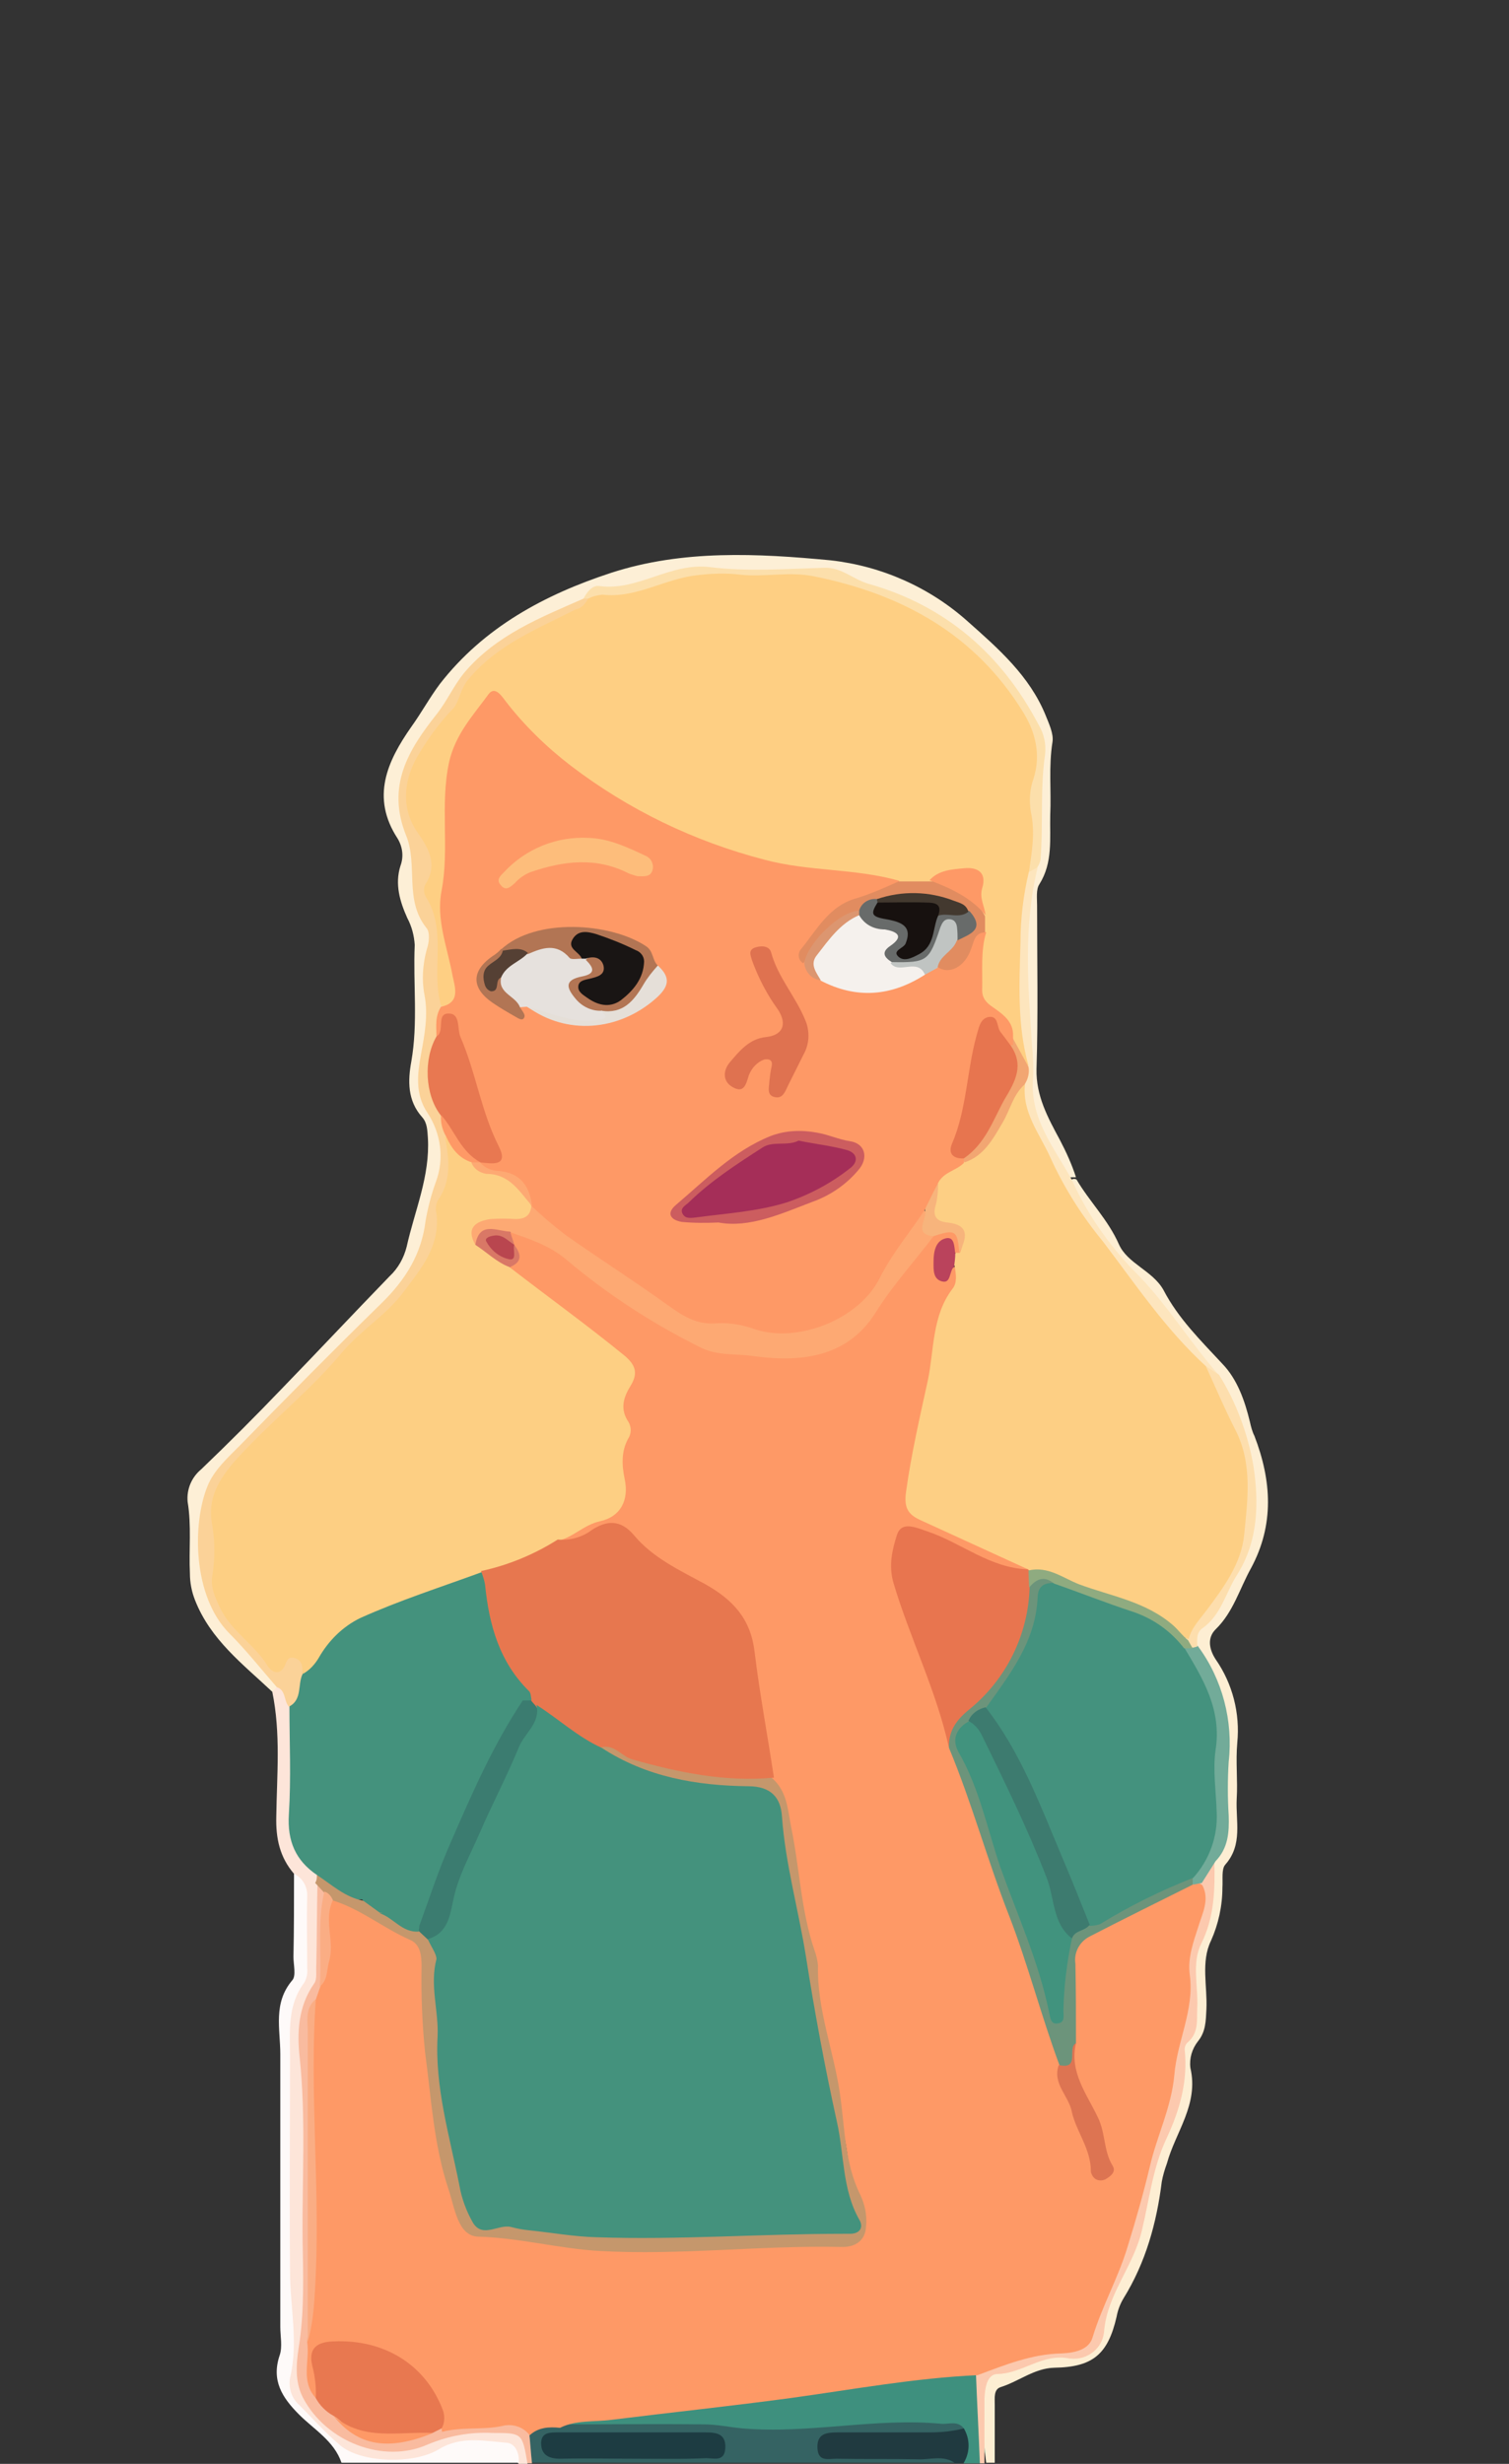 <?xml version="1.0" encoding="utf-8"?>
<!-- Generator: Adobe Illustrator 24.1.2, SVG Export Plug-In . SVG Version: 6.00 Build 0)  -->
<svg version="1.1" id="Capa_1" xmlns="http://www.w3.org/2000/svg" xmlns:xlink="http://www.w3.org/1999/xlink" x="0px" y="0px"
	 viewBox="0 0 263.8 430.5" style="enable-background:new 0 0 263.8 430.5;" xml:space="preserve">
<rect x="0" y="0" width="263.8" height="430.5" fill="#333333" stroke="none"/>
<style type="text/css">
	.st0{fill:none;}
	.st1{fill:#3E907E;}
	.st2{fill:#FDEED3;}
	.st3{fill:#FDE5D9;}
	.st4{fill:#FEFAF9;}
	.st5{fill:#356363;}
	.st6{fill:#FCC9AE;}
	.st7{fill:#F9BB9F;}
	.st8{fill:#203A40;}
	.st9{fill:#FDEFD6;}
	.st10{fill:#FE9966;}
	.st11{fill:#FDE5BD;}
	.st12{fill:#72AB99;}
	.st13{fill:#FDDEAD;}
	.st14{fill:#44927D;}
	.st15{fill:#C5976C;}
	.st16{fill:#FBD298;}
	.st17{fill:#1D3C42;}
	.st18{fill:#E87850;}
	.st19{fill:#FAAD84;}
	.st20{fill:#FCDFAB;}
	.st21{fill:#FDCF83;}
	.st22{fill:#FDCF84;}
	.st23{fill:#E7774F;}
	.st24{fill:#E8754F;}
	.st25{fill:#FDA973;}
	.st26{fill:#6C947B;}
	.st27{fill:#DD7452;}
	.st28{fill:#F7B47C;}
	.st29{fill:#BA435C;}
	.st30{fill:#D97866;}
	.st31{fill:#FECF83;}
	.st32{fill:#F2A672;}
	.st33{fill:#44927E;}
	.st34{fill:#8FAB80;}
	.st35{fill:#3B7C70;}
	.st36{fill:#E87851;}
	.st37{fill:#41937E;}
	.st38{fill:#3D7B6F;}
	.st39{fill:#B9464F;}
	.st40{fill:#E18C60;}
	.st41{fill:#E7754F;}
	.st42{fill:#DF7250;}
	.st43{fill:#F5F1ED;}
	.st44{fill:#E6E1DD;}
	.st45{fill:#FDBD7B;}
	.st46{fill:#CC5D5F;}
	.st47{fill:#B27554;}
	.st48{fill:#E5DFD8;}
	.st49{fill:#C0C4C2;}
	.st50{fill:#DC9670;}
	.st51{fill:#686B6A;}
	.st52{fill:#43392F;}
	.st53{fill:#554034;}
	.st54{fill:#A52E58;}
	.st55{fill:#191514;}
	.st56{fill:#17110F;}
</style>
<path class="st0" d="M59.7,430.4c-18.9,0-37.8-0.1-56.6,0.1c-2.6,0-3.1-0.5-3.1-3.1C0.1,320.7,0.1,214,0.1,107.3
	c0-34.9,0-69.7-0.1-104.6C0,0.5,0.5,0,2.7,0C88.8,0.1,174.9,0.1,261,0c2.3,0,2.7,0.5,2.7,2.7c-0.1,141.7-0.1,283.3,0,425
	c0,2.3-0.5,2.7-2.7,2.7c-29.1-0.1-58.2-0.1-87.2-0.1c-1.8-4-1-8.1-0.6-12.2c0.2-1.2,1.1-2.1,2.2-2.4c3.4-1.2,6.5-3.3,10.4-3.1
	c3.9,0,7.3-2.8,8.1-6.6c0.6-2.4,1.5-4.8,2.7-7c2.6-5.5,4.5-11.4,5.4-17.5c0.7-4.3,2.6-8.4,4.2-12.5c0.8-2,1.6-3.9,1-6.2
	c-0.5-2-0.1-4.1,1-5.8c1.6-2.4,1.7-4.9,1.7-7.6c-0.1-4.7-0.4-9.3,2.1-13.6c0.6-1,0.5-2.4,0.5-3.7c0.2-3.1,0-6.3,2.1-9
	c0.7-0.9,0.5-2.2,0.5-3.3c0-4.4-0.2-8.8,0.1-13.3c0.3-5.8-0.3-11.2-3.6-16.2c-1.5-2.3-1-4.7,0.7-7c5.6-7.9,9.9-16.5,7.7-26.3
	c-1.6-7.4-3.4-15.1-9.5-20.6c-2.7-2.3-4.9-5.1-6.6-8.2c-1.3-2.6-3.2-4.8-5.6-6.5c-2.1-1.4-3.7-3.4-4.7-5.8c-1.4-3.6-4.7-5.9-6.2-9.5
	c-1.2-2.8-2.5-5.5-4-8.1c-2.8-4.6-3-9.6-3-14.9c0.1-7.9-0.1-15.9-0.2-23.8c-0.2-2.5,0.3-5.1,1.5-7.3c0.6-1.4,0.9-2.9,0.8-4.4
	c0.2-5.9,0.1-11.9,0.2-17.8c0.1-5-3.2-8.9-6.3-12.5c-6.9-8.1-16-13.9-26.3-16.9c-4.2-1.2-8.5-1.8-12.9-1.8c-3.9,0-7.8,0.1-11.7,0
	c-14-0.6-26.3,4.6-37.8,11.7c-4.8,3.1-8.8,7.3-11.6,12.3c-2,3.5-4.9,6.4-6.6,10.1c-1.8,4-2.2,7.9,0,11.9c1.3,2.2,1.7,4.8,1.1,7.3
	c-0.6,2.7,0.1,5.3,1.2,7.7c1.1,2.4,1.6,5.1,1.5,7.7c-0.2,6.3,0.4,12.6-0.7,18.9c-0.4,2.9,0.1,5.8,1.6,8.3c2.2,3.9,1.7,8.3,0.4,12.5
	c-0.4,1.2-1.2,2.2-1.3,3.5c-0.1,6.9-3.7,12-8.4,16.7c-9.6,9.8-19.1,19.6-28.7,29.4c-1.8,1.6-2.7,4-2.5,6.4c0.3,3,0.3,6,0.1,9.1
	c-0.4,5.9,2.1,10.4,5.9,14.6c2.7,3,5.9,5.5,8.2,8.8c1.2,2.6,1.1,5.3,1.1,8.1c0,3.6,0.1,7.3,0,10.9c-0.1,4.4-0.2,8.7,2.7,12.5
	c0.7,5.8,0.3,11.6,0.3,17.4c0.1,0.5,0,1-0.3,1.5c-3.3,4.5-2,9.6-2,14.5c0,15-0.1,30,0.1,45c0,1.5,0.4,3.1-0.1,4.5
	c-1.8,5.8,0.9,9.6,5,13.1c1.3,1.2,2.6,2.4,3.7,3.8C59.7,428,60.6,429,59.7,430.4z"/>
<path class="st1" d="M171.5,430.4h-3c-0.9-1.8,0.5-4.2-1.8-5.5c-9-0.1-18-1.1-26.9,0.9c-1.8,0.5-3.7,0.6-5.6,0.3
	c-10.4-2-20.9-1.3-31.4-1.4c-1.7,0-3.5,0.3-5.1-0.8c0-2.5,2-2,3.4-2.2c10.1-0.9,20.2-2.4,30.2-3.7c10.6-1.4,21.2-2.5,31.7-4.2
	c2.7-0.4,5.5-1,8,0.6C171.9,419.7,173.9,425,171.5,430.4z"/>
<path class="st2" d="M188.2,206.1c2.3,3.9,5.5,7,7.4,11.3c1.5,3.4,5.9,4.6,7.8,8c2.6,5,6.5,8.8,10.3,12.9c2.6,2.7,3.9,6.4,4.8,10.1
	c0.2,0.9,0.4,1.7,0.8,2.5c3,7.8,3.5,15.5-0.6,23.1c-2,3.6-3.1,7.7-6.2,10.7c-1.5,1.5-1.1,3.5,0,5.2c3,4.3,4.3,9.5,3.8,14.6
	c-0.3,3.3,0.1,6.6-0.1,9.8c-0.2,3.9,1.1,8-2,11.5c-0.7,0.8-0.4,2.6-0.5,4c0,3.2-0.7,6.4-2,9.3c-1.8,3.7-0.6,8-0.8,12
	c-0.1,2-0.1,3.9-1.5,5.6c-1,1.3-1.5,2.9-1.3,4.6c1.5,6.4-2.6,11.2-4.1,16.7c-0.4,1.1-0.7,2.1-0.9,3.2c-0.9,7.2-2.8,14.1-6.7,20.4
	c-0.6,1-1,2.1-1.2,3.2c-1.5,6.5-4.1,8.8-10.9,8.9c-3.5,0.1-6.2,2.4-9.4,3.4c-1.2,0.4-1,1.9-1,3c0,3.4,0,6.8,0,10.2h-1.5
	c-0.6-4.1-0.5-8.2-0.7-12.3c-0.1-1.8,0.8-3.6,2.4-3.9c4-0.7,7.5-3.4,11.9-3.1c4,0.3,5.9-1.6,6.6-5.6c0.2-1.4,0.6-2.7,1.2-4
	c3.8-6.9,6.3-14.4,7.3-22.3c0.3-2.2,1.6-4.2,2.3-6.3c1.6-4.8,1.9-9.9,3.2-14.5c1.6-5.5,1.5-10.8,1.8-16.2c0-0.6,0.1-1.3,0.3-1.9
	c2.7-4.8,2.7-10.1,2.9-15.4c1.8-2.6,2.1-5.5,2-8.6c-0.2-2.6-0.2-5.3,0-7.9c0.8-7-0.9-14.1-4.9-20c-0.6-1.7-0.2-3.6,1.1-4.9
	c3.6-3.7,6.1-8.3,7.5-13.3c1.6-5.6,2.5-11.6,0-17.6c-1.6-3.9-2.8-8-4.7-11.8c-0.1-0.4-0.3-0.7-0.5-1c-4.7-4.6-8.1-10.4-12.6-15.2
	c-4.1-4.4-7.7-9.2-11-14.2c-0.9-1.3-1.6-2.6-1.2-4.2C187.5,206,187.9,205.9,188.2,206.1z"/>
<path class="st3" d="M51.4,327.4c-2.5-2.9-3.2-6.2-3.1-10c0.1-7.3,0.8-14.5-0.7-21.8c-0.1-0.8,0.4-1,1.1-1.1
	c2.2,0.8,2.4,2.8,2.9,4.6c0.3,5.6,0.4,11.3,0.1,17c-0.2,4.4,0.5,8.2,4,11.1c0.3,0.6,0.5,1.3,0.5,2c0.1,4.7-0.2,9.3,0.1,14
	c0.3,3.7-2.4,6.2-2.7,9.7c-0.3,2.4-0.4,4.7-0.3,7.1c1.5,14.7,0.3,29.4,0.6,44.1c0.1,2.8-0.7,5.5-0.8,8.3c-0.2,4.1,1.1,7.1,4,10.1
	c5.6,5.9,11.6,5.9,18.2,3.3c4.6-1.8,9.1-1.7,13.7-1.4c3.1,0.2,4.1,2.6,3.2,6.1h-1.5c-3.5-3.8-7.9-3.3-11.9-1.9
	c-5.3,2-10.7,1.3-16,1.4c-0.9,0-1.7-0.4-2.4-1c-0.7-0.5-1.3-1.2-2-1.8c-6-4.9-10.7-10.4-8.1-19c-0.9-18,0-36.1-0.6-54.1
	c0-1.9,0.3-3.8,1.1-5.5C53.9,341.6,53,334.5,51.4,327.4z"/>
<path class="st4" d="M51.4,327.4c1.5,0.7,2.4,2.3,2.3,4c-0.1,4.2,0,8.3,0,12.5c0.1,0.9-0.1,1.8-0.5,2.5c-3,4-2.5,8.5-2.5,13
	c0,12.5-0.1,25,0,37.4c0,6.3,1.5,12.5,0,18.7c-0.3,1.8,0.3,3.6,1.7,4.8c2.3,2.3,4.5,4.8,7,6.9c3.5,3.1,12.9,3.5,17.4,0.7
	c3.8-2.3,7.8-1.4,11.7-1.1c1.6,0.1,2.3,1.8,2.2,3.5h-31c-1.3-3.8-4.8-5.8-7.4-8.4c-3-3-4.9-6-3.4-10.4c0.5-1.5,0.1-3.3,0.1-4.9
	c0-15.9,0-31.8,0-47.7c0-4.4-1.3-8.9,2.1-12.9c0.7-0.8,0.2-2.7,0.2-4.1C51.4,337.2,51.4,332.3,51.4,327.4z"/>
<path class="st5" d="M97.8,423.6c8.4,0,16.9-0.1,25.3,0c2.2,0,4.5,0.5,6.7,0.7c11.6,1,23.2-1.9,34.8-0.8c1.3,0.1,2.8-0.6,3.9,0.8
	c-1.3,1.8-3.2,1.8-5.1,1.8c-4.8,0.1-9.5,0-14.3,0.1c-1.5,0-3-0.3-4.4,1.1c0.9,1.4,2.4,1.1,3.7,1.1c4.9,0.1,9.8-0.1,14.6,0.1
	c1.5,0,3.4-0.4,3.9,1.8H93c-0.6-1.8-0.8-3.7-0.6-5.5C93.7,422.5,95.5,422.1,97.8,423.6z"/>
<path class="st6" d="M212.3,325.3c0.1,4.9,0,9.7-2.3,14.3c-1.7,3.4-0.5,7.5-0.7,11.2c-0.1,2.1,0.3,4.3-1.6,6
	c-0.4,0.3-0.6,0.8-0.6,1.3c0.6,5.6-0.9,10.7-3.2,15.6c-2.4,5.1-3,10.8-4.3,16.1c-1.5,6.3-6.1,11.1-6.6,17.7c-0.3,2.9-3,4.9-5.8,4.6
	c-0.1,0-0.1,0-0.2,0c-4.7-1-8.2,2.6-12.6,2.7c-1.9,0-2.2,2.5-2.3,4.3c0,3.8,0,7.6,0,11.3h-0.8c-0.2-5.3-0.5-10.6-0.7-16
	c0.6-1.7,2.1-2.1,3.5-2.5c3.8-0.8,7.4-2.5,11.4-2.5c2.4,0.1,4.5-1.5,5-3.9c1.9-6.8,5.8-12.9,7.2-19.8c1.8-9.1,5-17.9,7-27
	c1.8-8.5,0.7-17.4,4.1-25.6c0.4-1.3,0.6-2.7,0.4-4.1C210.1,327.6,209.9,325.5,212.3,325.3z"/>
<path class="st7" d="M92.5,424.9c0.2,1.8,0.3,3.7,0.5,5.5h-0.8c-0.9-5.3-0.9-5.3-6.1-5.3c-3.9-0.2-7.7,0.5-11.3,2
	C67,430.6,57,426.6,53,419c-1.7-3.2-1.1-6.8-0.6-10c0.8-5.9,0.6-11.8,0.5-17.7c-0.1-10.6,0.6-21.1-0.5-31.7c-0.5-4.4-0.3-9,2.5-13
	c0.6-0.8,0.3-2.2,0.4-3.3c0.1-4.8,0.1-9.6,0.2-14.4c1.4-0.2,1.8,0.8,2.1,1.9c-1,5.4,0,10.9-0.7,16.3c-0.3,1.1-0.7,2.1-1.2,3.1
	c-1,1.9-0.9,3.9-0.9,5.9c0,17.4,0,34.8,0,52.2c0.2,3.2-0.8,6.6,0.8,9.7c1,1.4,2.1,2.7,3.4,3.8c4.7,5.7,10.5,4,16.3,2.6l2.2-0.9
	c3.8-1.5,7.8-0.8,11.7-1.3c1.5-0.3,3,0.7,3.3,2.2C92.5,424.6,92.5,424.8,92.5,424.9z"/>
<path class="st8" d="M167,430.4c-2-1.5-4.4-0.6-6.5-0.7c-4.8-0.1-9.5,0-14.3-0.1c-1.4,0-3.2,0.6-3.3-1.9s1.6-2.7,3.5-2.7
	c5.4,0,10.8,0,16.2,0c2,0,4-0.2,5.9-0.7c1.1,1.9,1.1,4.1,0,6L167,430.4z"/>
<path class="st9" d="M48.4,294.8l-0.8,0.8c-5.1-4.8-10.8-9.1-13.5-16c-0.6-1.5-0.9-3.1-0.9-4.7c-0.2-4.1,0.3-8.3-0.4-12.5
	c-0.2-2.2,0.7-4.3,2.4-5.7c4.8-4.6,9.5-9.3,14.1-14.1c6.3-6.5,12.5-13.1,18.8-19.6c1.5-1.4,2.5-3.2,3-5.2c1.4-6.3,4.1-12.3,3.7-19
	c-0.1-1.3-0.1-2.6-1-3.6c-2.6-2.9-2.5-6.4-1.9-9.7c1.2-6.8,0.3-13.6,0.6-20.4c-0.1-1.6-0.5-3.2-1.3-4.7c-1.3-2.9-2.2-5.9-1.2-9.1
	c0.6-1.6,0.4-3.3-0.5-4.8c-4.7-7.2-1.8-13.5,2.4-19.5c1.8-2.5,3.2-5.1,5-7.5c7.7-9.9,18.3-15.6,29.9-19.4
	c12.6-4.1,25.7-3.4,38.4-2.2c8.9,1,17.3,4.7,24,10.7c5.3,4.7,10.8,9.5,13.6,16.4c0.6,1.5,1.4,3.2,1.2,4.6c-0.7,4.3-0.2,8.6-0.4,12.8
	c-0.1,4.1,0.5,8.3-1.9,12.1c-0.6,0.9-0.4,2.4-0.4,3.7c0,9.5,0.2,19.1-0.1,28.6c-0.1,4.7,2,8.5,4.1,12.4c1.1,2.1,2.1,4.3,2.8,6.5
	h-0.8c-0.5,0.1-1.1,0.1-1.4-0.3c-2.5-4.4-6-8.6-6.3-13.9c-0.5-9.8-1.2-19.6-0.9-29.4c0.1-3.6,0.6-7.3,1.6-10.8
	c0.4-1.2,0.7-2.4,0.8-3.7c0.1-5,0-10,0.5-15.1s-2.5-9.1-5.4-13c-6.3-8.5-14.8-13.5-24.6-17.2c-11.1-4.2-22.3-1.7-33.5-2.3
	c-1.3,0-2.5,0.4-3.6,1.1c-2.3,1.3-4.9,2-7.6,1.8c-1.7-0.1-3.3,0.5-4.5,1.6c-4.3,2.2-8.4,4.5-12.8,6.5c-3.4,1.7-6.3,4.3-8.4,7.5
	c-3.3,4.7-7,9.2-9.5,14.5c-1.5,2.9-1.8,6.4-0.6,9.5c1,2.6,1.5,5.4,1.5,8.1c-0.1,3.3,0.2,6.5,2.2,9.4c0.6,0.7,0.8,1.6,0.7,2.5
	c-1.5,6.8,0.9,13.8-0.9,20.6c-1.2,3.8-0.6,7.9,1.5,11.2c1.9,2.9,2.4,6.5,1.3,9.8c-2,5.3-1.8,11.2-4.6,16.3c-1,1.9-2.2,3.6-3.6,5.2
	c-8.9,8.9-17.5,18.1-26.8,26.7c-8.5,7.9-8,18.6-5.1,26.4c1.7,4.6,5.8,7.6,8.6,11.4C47.1,292,48.8,292.8,48.4,294.8z"/>
<path class="st10" d="M55.2,419c-2.7-3-1-6.5-1.5-9.8c0.5-3.8,0.8-7.7,0.7-11.6c0.1-13.6,0.3-27.2-0.3-40.8c-0.1-2.5,0.2-5,1.1-7.4
	l0.8-2.3c1.5-3.4,0.7-6.9,0.8-10.4c0.1-1.9-0.3-3.8,1.6-5.1c4-0.6,6.2,3,9.5,4c1.4,0.6,2.7,1.3,4,2.1c1.9,0.9,3.1,2.8,3,4.9
	c-0.4,10.5,1.3,20.8,2.8,31.1c0.7,4.8,1.8,9.9,4.5,14.3c0.5,1.2,1.7,1.9,2.9,2c13.3,0.5,26.4,3.6,39.8,2.2
	c7.3-0.8,14.5-0.6,21.8-0.8c3.2-0.1,4.4-1.2,3.5-4.2c-2-6.3-1.7-12.9-4-19.1c-1-2.7-0.3-5.5-1-8.2c-2.1-8.4-3.8-16.8-5-25.4
	c-1-6.2-3.4-12.1-3-18.5c0.1-2-1.8-3-2.4-4.6c-1.2-6.8-2.9-13.5-3.6-20.4c-0.6-5.6-2.5-10.2-8-13c-4.9-2.5-9.7-5.3-13.6-9.4
	c-1.7-1.8-3.6-1.4-5.5-0.4s-3.9,2.4-6.3,1.1c0.2-3.1,3.2-3.1,5-3.9c5.6-2.6,5.8-2.6,5.3-8.6c-0.2-1.6,0-3.3,0.5-4.8
	c0.6-1.1,0.7-2.5,0.3-3.7c-0.9-2-0.7-4.3,0.4-6.2c1.1-2,0.6-3.5-1.1-4.9c-5.3-4.5-10.8-8.6-16.4-12.7c-1-0.8-2.2-1.2-2.7-2.5
	c0-1.3,1.2-2.4,0.5-3.8c-0.1-0.3-0.2-0.6-0.3-1c-0.2-0.9-0.7-1.8,0.6-2.3c4.1,0.6,7.4,2.7,10.6,5.2c7.1,5.5,14.1,11.7,22.8,14.4
	c7.5,2.3,15.7,3.8,23.5-0.4c3-1.4,5.4-3.8,6.9-6.8c2.3-4.8,6.1-8.2,9.7-11.9c4-1.3,5-0.7,5.2,3.2c-0.1,0.4-0.4,0.6-0.8,0.8
	c-1.4-0.8-3.1-2.3-3.2,1c-0.1,1.7,0.4,2.4,2,1.1c0.5-0.4,0.9-0.1,1.2,0.4c0.4,0.7,0.5,1.5,0.3,2.2c-2.6,4.9-2.2,10.5-4.2,15.5
	c-0.3,0.6-0.5,1.2-0.6,1.8c-0.1,6-1.9,11.6-3.2,17.4c-0.8,3.5,0.2,5.6,3.6,7.2c4.5,2.1,9.4,3.6,13.8,6.1c1,0.6,2.5,0.7,2.8,2.3
	c-1.5,1.7-3.3,1.1-4.8,0.3c-4.4-2.2-9-3.9-13.5-5.8c-2.9-1.2-3.7-0.7-4.4,2.5c-0.3,1.5-0.7,3-0.1,4.5c2.8,7.4,4,15.4,8.1,22.3
	c1.4,2.3,0.5,5.2,1.7,7.6c3.1,7.3,5.2,14.9,7.8,22.3c3.1,8.6,6.4,17.1,8.6,26c0.6,2.4,2.1,4.3,2.5,6.7c-0.5,3.1,1.4,5.5,2.4,8.2
	c1.3,3.5,2.9,6.8,4,10.4c0.9-2.5,0.2-4.9-0.7-7c-0.9-2.6-2.1-5.1-3.5-7.5c-1.6-2.4-0.9-5.1-1.1-7.7c0-4.4-0.1-8.8,0-13.3
	c0.1-2.6,0.9-4.8,3.2-6c5.7-3.1,11.5-6.1,17.4-8.8c0.8-0.1,1.6-0.3,2.3,0.3c1.3,2.5,0,4.9-0.7,7.2c-0.9,2.8-1.9,5.5-1.5,8.5
	c0.8,6.1-2.2,11.5-2.7,17.4c-0.5,5.7-3.1,10.8-4.3,16.1c-1.1,4.6-2.4,9.2-3.8,13.7c-1.6,5.5-4.5,10.5-6.2,16.1
	c-0.6,2.1-3,2.7-5.4,2.8c-5.2,0.1-9.9,2-14.7,3.8c-11,0.5-21.8,2.5-32.7,4c-10.4,1.4-20.8,2.5-31.3,3.8c-3,0.4-6.2,0-9,1.4
	c-1.9-0.2-3.8-0.1-5.3,1.3c-1.1-1.5-3.1-2.1-4.9-1.6c-3.4,0.7-7,0.1-10.4,1c-1.2-6.8-5.4-10.9-11.6-13.6c-2.7-1.2-5.3-1-8.1-0.5
	c-2,0.3-2,1.8-1.9,3.4C55.9,415.5,56.7,417.4,55.2,419z"/>
<path class="st11" d="M181.4,151.6c-2.5,10.2-1.7,20.5-1,30.8c0.2,2,0.3,4,0.2,6c-0.6,7.1,3.7,12.1,6.8,17.8
	c2.6,5.8,6.3,11.1,10.7,15.7c5.7,5.6,9.8,12.5,15,18.4c-1.3,0.5-2.1-0.5-3-1c-1-0.6-1.9-1.3-2.6-2.2c-5-7.5-11.8-13.6-16.8-21.2
	c-4-5.9-7.6-12.1-10.8-18.5c-1.4-2.4-1.9-5.2-1.5-8c0.3-1.2,0.5-2.4,0.4-3.6c-2.8-10.3-1.5-20.7-0.6-31.1c0.1-0.8,0.4-1.5,0.8-2.1
	C179.5,151.7,180.4,151.3,181.4,151.6z"/>
<path class="st12" d="M210.1,329l-1.5,0.3c-0.4-0.4-0.6-1.1-0.5-1.7c3.1-4.7,3.8-9.9,3.3-15.5c-0.2-2.9-0.2-5.8,0.1-8.6
	c0.3-3.3-0.5-6.5-2.1-9.4c-1.2-1.8-2-3.8-2.5-5.8c0.2-0.7,0.7-0.9,1.3-1c0.4,0,0.8,0.1,1.2,0.3c4.3,5.8,6.2,13.1,5.4,20.2
	c-0.2,3.1-0.2,6.3,0,9.4c0.1,3-0.1,5.7-2.3,8L210.1,329z"/>
<path class="st13" d="M209.3,287.7l-0.8,0.2c-0.8-0.3-1.3-1-1.3-1.9c0.2-2,1.4-3.5,2.7-4.9c5.9-6.8,7.7-15,7.1-23.5
	c-0.4-5.2-2.9-10.1-5.2-14.8c-0.6-1.3-2-2.4-1-4.1l2.3,1.5c3,4.8,5,10.2,6,15.8c1,6.5,0.9,13.2-2.8,19.1c-2,3.1-2.8,7.1-6.1,9.4
	C209.1,285.3,209.3,286.5,209.3,287.7z"/>
<path class="st14" d="M55.4,327.6c-3.7-2.5-5.2-5.9-4.9-10.6c0.4-6.3,0.1-12.6,0.1-18.9c0.7-2,0.8-4.2,2-6.1
	c3.5-5.4,7.6-10.2,13.8-12.3c5.9-2,11.4-5,17.7-5.8c1.7,1.1,1.7,3.1,1.9,4.8c0.9,5.6,2.4,10.8,6.3,15.1c0.8,0.8,1.4,1.8,0.9,3.1
	c-0.4,0.4-1,0.6-1.6,0.5c-5-3.8-8.1-9.5-8.6-15.7c-0.4-3.8-0.8-4.2-4.3-2.8c-4.3,1.8-8.4,3.8-13,4.9c-4.8,1.2-11.5,10-11.6,14.9
	c0,3.2,2.3,5.7,2.9,9.5c1-1.4,0.9-3.2-0.1-4.5c-0.6-0.7-1-1.4-1.4-2.2c-0.6-1.6-1-3.4,0.5-4.5s2.5,0.4,3.6,1.3
	c0.9,0.7,1.5,1.8,2.7,2c1.1-0.7,0.3-1.5,0.1-2.3c-0.4-1.2,0.2-2.6,1.5-3c0,0,0,0,0.1,0c1.4-0.5,2.9-0.5,3.7,0.9
	c0.9,1.4,1.9,2.6,3,3.8c1.9,2.3-0.3,3.9-1.9,4.1c-3.5,0.6-4.5,2.7-4.7,5.7c-0.1,0.9-0.5,1.7-1.1,2.4c-1.2,1.5-0.8,2.1,0.3,3.9
	c2.5,4,4,8.6,6.6,12.7c0.9,1.4-0.5,2.6-2.2,2.5c-1.3,0-2.5-0.6-3.3-1.7c-1.4-2.1-4.2-2.9-5.4-4.9c-1.3-2.1-3.4-3.7-4.1-6.6
	c-1.1,3.7,0.7,7.2,4.7,9.9c1.6,1.1,3.7,1.7,4.2,4C59.6,332.9,57.5,330.2,55.4,327.6z"/>
<path class="st15" d="M55.4,327.6c2.6,1.7,4.9,3.9,8.1,4.5c1.6-0.4,2.5,0.9,3.7,1.5c2.2,1.1,4.1,2.6,6.5,3.3
	c2.1,1.4,3.4,3.8,3.4,6.4c-0.3,7.9,0.1,15.9,1.2,23.7c0.8,6.3,2.2,12.4,4.3,18.4c0.6,1.6,1.4,2.7,3.4,2.9
	c12.9,1.4,25.8,1.9,38.7,1.7c7-0.2,14-1.2,21.1-0.8c2,0.1,2.9-0.4,2.4-2.9c-2.7-12.8-5-25.7-7.3-38.6c-1.8-10-4-20-5.5-30.1
	c-0.4-2.7-2-4.2-4.9-4.3c-6.9-0.1-13.8-1.4-20.3-3.8c-2.2-0.9-4.6-1.4-5.4-4.1c1.1-1,2.3-0.7,3.5-0.2c7.4,2.9,14.9,5.1,22.9,4.5
	c1.4-0.2,2.8,0.2,3.9,1.1c2.5,2.3,2.6,5.3,3.2,8.4c1.5,7.2,1.7,14.6,4.1,21.6c0.3,0.8,0.5,1.7,0.6,2.6c-0.2,7.6,2.7,14.8,3.8,22.2
	c0.9,5.9,0.8,12.3,3.6,17.9c0.8,1.7,1.2,3.6,1,5.5c-0.1,2.5-1.9,3.7-4.4,3.6c-14.1-0.3-28.1,1.5-42.2,0.7c-7.1-0.4-14-2.3-21.2-2.5
	c-3.6-0.1-4.1-5.1-5.2-8.3c-2.6-7.8-3-15.9-4.1-24c-0.5-5-0.7-10-0.6-14.9c0-1.9-0.2-3.8-1.9-4.6c-4.8-2.1-8.8-5.5-13.8-7
	c-0.9-0.1-1-1-1.5-1.5l-1.4-1.5C55.4,328.5,55.4,328.1,55.4,327.6z"/>
<path class="st16" d="M52.9,292.5c-0.9,1.8,0,4.5-2.4,5.7c-0.9-1-0.5-2.9-2.1-3.4c-2.7-3.1-5.3-6.4-8.2-9.3
	c-6.6-6.5-6.6-19.4-3.9-25.9c1.1-2.7,3.5-4.9,5.6-7c8.2-8.4,16.4-16.7,24.8-24.9c4.2-4.1,7-8.6,7.7-14.4c0.4-2.3,1-4.6,1.8-6.8
	c1.5-4,0.9-8.5-1.5-12.1c-2.2-3.3-1.7-6.9-1.1-10.2s1.3-6.8,0.6-10.4c-0.5-2.6-0.3-5.3,0.4-7.9c0.4-1.1,0.6-2.9,0-3.7
	c-4-4.9-1.5-11.1-3.6-16.2c-3.5-8.7,0.4-15,5.4-21.3c1.8-2.3,2.9-4.9,4.8-7.2c5.6-6.6,13.3-9.6,20.8-12.9c0.2-0.2,0.5-0.3,0.8-0.1
	c0.1,0.1,0.1,0.1,0.2,0.2c0,1.9-1.5,2.3-2.8,3.1c-5.7,3.5-12.6,5.4-16.7,11.2c-3.7,5.3-8.2,10-10.7,16c-1.4,3-1.1,6.6,0.8,9.4
	c2.1,3.1,3.8,6.3,2.2,10.2c-0.3,0.7-0.2,1.5,0.1,2.2c2.7,6.2,1.1,12.8,2.1,19.2c-0.7,1.6-0.5,3.4-0.9,5.1c-2,4.5-1.5,8.9,0.5,13.3
	c0.5,1.3,0.6,2.6,1,3.9c0.9,3.7,1.3,7.4-0.8,11c-0.2,0.3-0.3,0.7-0.3,1.1c0.2,11.1-7.6,17.3-14.5,24.2c-7.9,7.9-16.1,15.5-23.5,23.9
	c-2.3,2.6-1.6,5.8-1.3,8.7c0.3,2.4,0.3,4.8,0,7.1c-0.8,4,1.5,7,3.8,9.9c1.2,1.5,2.7,2.6,3.9,4.1s2.1,2.4,4.3,1
	C52.2,288.1,53.3,289.5,52.9,292.5z"/>
<path class="st17" d="M111.1,429.6c-4.4,0-8.8-0.1-13.2,0c-2,0-3.3-0.7-3.3-2.7s1.7-1.9,3.1-1.9h25.6c1.9,0,3.6,0.2,3.5,2.7
	s-2,1.8-3.4,1.8C119.4,429.7,115.3,429.6,111.1,429.6L111.1,429.6z"/>
<path class="st18" d="M55.2,419c0.1-1.7-0.1-3.5-0.5-5.2c-0.8-2.9,0-4.6,3.6-4.7c8.7-0.4,15.9,3.9,19,11.7c0.5,1.1,0.5,2.5-0.1,3.5
	l-1.6,0.8c-3.7,1-7.4,0.7-11.1,0.8c-2.9,0.1-4.1-2.6-6.2-3.8C57,421.4,55.9,420.3,55.2,419z"/>
<path class="st19" d="M55.2,349.3c-1.1,16,0.7,32.1,0,48.1c-0.2,3.9-0.3,7.9-1.4,11.8c0-18.2,0-36.4,0-54.6
	C53.7,352.7,53.5,350.7,55.2,349.3z"/>
<path class="st19" d="M56.7,330.5c0.7,0.2,1.2,0.8,1.5,1.5c-1.7,3.5,0.4,7.2-0.7,10.8c-0.4,1.5-0.2,3.2-1.6,4.3
	C56.3,341.5,55.4,335.9,56.7,330.5z"/>
<path class="st10" d="M58.3,422.1c5.2,4.5,11.4,2.7,17.4,3C67.9,428.3,62.5,427.4,58.3,422.1z"/>
<path class="st20" d="M102.8,104.6H102c0.6-1.1,1.5-2.4,2.8-2.2c6.8,0.9,12.4-4.2,19.4-3.3c6.5,0.8,13.3,0.3,19.9,0.1
	c3-0.1,5,2,7.7,2.8c13.5,3.8,23.3,12.3,29.8,24.7c0.9,1.5,1.3,3.3,1.1,5.1c-0.9,6.1-0.3,12.3-0.8,18.4c-0.1,0.5-0.3,1-0.6,1.4
	l-1.5,0.8c-0.7-5.2-1.2-10.5-0.2-15.6c1.3-6.5-0.9-11.5-4.8-16.3c-9.3-11.6-21.7-17.6-36-18.9c-8.8-0.8-17.9-1.2-26.5,2.7
	C109.5,105.5,106,105.5,102.8,104.6z"/>
<path class="st21" d="M52.9,292.5c0-1.2,0-2.4-1.4-2.8s-1.4,0.9-1.9,1.7c-1,1.5-2.3,0.5-2.8-0.3c-2.3-3.8-6.3-6-8.3-10.1
	c-0.9-1.9-1.7-3.6-1.4-5.6c0.5-2.9,0.5-6,0-8.9c-0.9-4.7,1.1-8,4.3-11.6c5.9-6.5,12.8-11.9,18.4-18.6c3.2-3.8,7.7-6.5,10.7-10.5
	s6.5-8,5.8-13.8c-0.2-0.7-0.1-1.5,0.2-2.2c2.5-3.5,2-7.3,1.3-11.2c2.1,0.8,2.8,3.3,5,4.1c0.8,0.8,1.8,1.4,2.9,1.6
	c3.7,0.5,5.9,2.9,7.6,6c0.1,0.3,0.2,0.7,0.2,1.1c-1,3.4-3.9,2.3-6.2,2.6c-1.8,0.2-4-0.2-3.4,2.9c1.6,1.8,4.1,2.4,5.3,4.6
	c6.6,5.1,13.4,10,19.9,15.3c2.2,1.8,2.4,3.3,1.1,5.4s-1.8,4.1-0.3,6.3c0.5,0.9,0.5,2-0.1,2.9c-1.2,2.2-1.1,4.6-0.6,7
	c0.8,3.7-0.7,6.6-4.3,7.4c-2.8,0.6-4.7,2.8-7.3,3.4c-2.3,3.3-9.7,6.3-13.4,5.5c-7.1,2.6-14.3,4.9-21.2,8c-3.1,1.5-5.6,4-7.3,7
	C55.1,290.7,54.2,291.8,52.9,292.5z"/>
<path class="st22" d="M210.8,238.7c1.7,3.7,3.3,7.5,5.2,11.2c3,5.9,2.1,12.2,1.5,18.3c-0.5,5-3.6,9.2-6.6,13.2c-1.2,1.6-2.6,3-3.1,5
	c-3.2-1.1-5.3-3.9-8.6-5c-6.2-2.1-12.3-4.7-18.6-6.5c-0.4-0.1-0.6-0.4-0.9-0.7l-18.8-8.6c-2.2-1-2.9-2.2-2.5-5
	c0.9-6.5,2.4-13,3.8-19.4c1.1-5.2,0.7-11.3,4.3-16c0.9-1.1,0.6-2.6,0.4-4c-0.6-0.7-0.5-1.7,0.2-2.3c0.2,0,0.5,0,0.7,0
	c0.8-1.9,0.9-4-1.5-4.4c-3.5-0.5-4-2.3-3.3-5.3c0.2-0.7,0.1-1.5,0.3-2.2c0.7-2.6,3-3.4,5-4.6c4.4-2.2,6-6.6,8.2-10.6
	c0.6-1.1,0.7-2.9,2.7-2.5c-0.6,5,2.5,8.7,4.4,12.9c2.4,5.3,5.5,10.2,9.2,14.7C198.5,224.4,203.8,232.3,210.8,238.7z"/>
<path class="st23" d="M84.1,274.5c4.7-1,9.3-2.9,13.4-5.5c2.1,0.2,4.3-0.4,6-1.7c2.5-1.6,4.9-1.9,7.3,0.9c3.3,4,8.1,6.2,12.5,8.6
	c4.8,2.7,7.9,6,8.6,11.7c0.9,7.4,2.3,14.8,3.4,22.1c-8.5,0.8-16.7-0.9-24.8-3.2c-1.8-0.5-3.1-2.7-5.4-2.1c-1,0.8-1.9,0.2-2.7-0.4
	c-3-2.2-6.3-4-9-6.5c-0.4-0.4-0.6-0.9-0.5-1.5c-0.1-0.5-0.1-1.1-0.4-1.4c-5.2-5.1-7-11.6-7.7-18.6C84.7,276.2,84.4,275.3,84.1,274.5
	z"/>
<path class="st24" d="M165.9,305.4c-2.2-10-6.8-19.1-9.7-28.8c-0.9-3.1-0.2-5.9,0.6-8.4s3.3-1.3,5.4-0.6c5.9,2,10.9,6.4,17.5,6.6
	l0.1,0.1c0.7,0.8,1,1.8,1,2.8c0.1,7.9-3.1,14.4-8.4,19.9C169.9,299.6,167.4,302.1,165.9,305.4z"/>
<path class="st25" d="M83.1,217.5c-1.7-3,0.1-4.1,2.6-4.5c1.5-0.1,3-0.1,4.4,0c1.6,0,2.6-0.5,2.8-2.3c3.8,0.6,6,3.9,8.9,5.9
	c5.7,3.9,11.6,7.6,17.1,11.8c0.4,0.3,0.8,0.8,1.3,0.8c8.3,0.6,16.4,5.4,24.9,0.9c3.6-1.8,6.6-4.7,8.6-8.2c2.1-3.9,4.3-7.6,7.6-10.6
	c1.9,1.1,0.6,3.4,1.9,4.7c-3.4,4.5-7.1,8.5-10.1,13.3c-5,8-13.3,8.8-21.7,7.6c-2.9-0.4-5.9,0-8.8-1.4c-8.5-4.2-16.5-9.4-23.7-15.5
	c-2.9-2.4-6.3-3.5-9.7-4.7C87.3,216.2,84.6,215.3,83.1,217.5z"/>
<path class="st26" d="M165.9,305.4c-0.1-2.8,1.1-4.7,3.4-6.6c6.6-5.3,10.5-13.2,10.7-21.6c1-2.7,2.6-2.9,4.6-1
	c-1.5,1.7-2.4,3.8-2.7,6c-1.1,6.5-4.8,11.7-9,16.6c-1.2,0.8-2.4,1.7-3.3,2.8c-1.2,1-1.6,2.7-1,4.2c5.3,12.7,8.8,26.1,14,38.9
	c0.9,2.1,1.1,4.3,1.9,7c1-4.8,0.7-9.1,2.1-13.2c0.7-1.5,2.2-2.2,3.6-2.7c4.1-2,8.2-4.2,12.3-6.3c1.9-0.9,3.7-2.1,6-1.5
	c0,0.4,0,0.8,0,1.3c-6,3-12.1,6-18.1,9.1c-1.7,0.9-2.7,2.8-2.4,4.7c0.1,4.6,0.1,9.2,0.1,13.9c-0.7,1-0.1,2.2-0.4,3.2
	c-0.5,1.4-1.3,2.1-2.5,0.6c-3.2-8.6-5.5-17.6-8.8-26.1C172.6,325,169.9,315,165.9,305.4z"/>
<path class="st27" d="M185.1,360.8c3.8,0.9,1.4-3,3-3.8c-1.2,5,1.9,8.9,3.8,12.9c1.4,2.8,1,5.9,2.6,8.5c0.7,1.1-0.4,1.9-1.3,2.4
	c-0.9,0.4-1.9,0.1-2.3-0.8c-0.1-0.2-0.2-0.4-0.2-0.7c0-3.8-2.5-6.8-3.3-10.2C186.9,366.2,183.9,364.1,185.1,360.8z"/>
<path class="st28" d="M163.2,216c-3.7-0.4-1-3-1.5-4.6c0-1.9-0.1-3.8,2.3-4.6c0,1.2-0.1,2.5-0.4,3.7c-0.6,1.9,0,2.9,2,3.1
	c4,0.4,3.4,2.7,2.1,5.3C167.4,215,167,214.7,163.2,216z"/>
<path class="st29" d="M167,219c0,0.8-0.1,1.5-0.2,2.3c-0.9,0.8-0.5,3-2.1,2.6s-1.5-2-1.5-3.4c0-1.7,0.3-3.6,2-4.1
	S166.8,217.8,167,219z"/>
<path class="st30" d="M83.1,217.5c0.7-4.2,3.7-2.4,6.1-2.3c0.2,0.8,0.5,1.5,0.7,2.3c-1,0.5-1.9-0.4-2.8-0.3c1.3,1,1.3,1,2.8,0.3
	c1.2,1.6,1.5,3-0.8,3.9C86.9,220.6,85.1,218.8,83.1,217.5z"/>
<path class="st31" d="M102.8,104.6c0.8-0.4,1.6-0.6,2.5-0.7c5.9,0.7,10.9-2.8,16.6-3.4c2.5-0.3,5-0.4,7.4-0.1
	c4.3,0.5,8.6-0.6,13,0.3c15.4,3.1,28.2,10.1,36.6,23.8c2.1,3.4,3.1,7.3,1.8,11.5c-0.7,1.9-0.8,3.9-0.5,5.8c0.8,3.6,0.2,7-0.3,10.4
	c-1,4.1-1.5,8.3-1.5,12.5c-0.2,7.2-0.6,14.4,1.4,21.5c-2.6-0.9-2.6-3.5-3.7-5.4c-0.3-0.7-0.4-1.5-1-2c-6.1-4.1-4.7-10.1-3.8-15.9
	c0.1-0.9,0.1-1.9,0-2.8c-0.1-1.4-0.5-2.7-0.5-4.1c-0.1-3.4-0.7-3.8-4.1-3.1c-1.6,0.4-3.1,0.9-4.6,1.5c-1.6,0.3-3.1,0.4-4.7,0.3
	c-12.2-1.5-24.5-2.8-36-7.4c-12.3-5-23.4-12.1-32.3-22.4c-2.7-3.2-2.9-3.1-5.6,0.1c-4.2,5.1-4.9,11.2-4.9,17.4
	c0.2,3.6,0.1,7.3-0.3,10.9c-0.6,3.7-0.4,7.4,0.5,11c0.7,2.7,1.5,5.4,1.4,8.2c-0.1,1.8-0.2,4.1-3.1,3.2c-1.8-6.2,1.1-13-2.6-18.9
	c-0.5-0.8-0.5-1.8,0-2.5c2-3.3,0.4-6.1-1.4-8.7c-2.9-4-2.7-8.9-0.2-13.3c1.8-3.1,3.9-6,6.4-8.6c0.9-1,1.2-3.3,2.5-4.9
	c5-6.1,12.1-8.9,18.8-12.3C101.6,106.3,102.3,105.6,102.8,104.6z"/>
<path class="st32" d="M176.9,181.1l2.9,5.3c0.2,1.1-0.1,2.2-0.7,3.1c-2,1.8-2.5,4.4-3.8,6.6c-1.7,2.9-3.3,5.9-6.7,7
	c-0.2-0.3-0.3-0.7-0.2-1c3.8-3.7,5.2-8.9,8.2-13.1c1.6-2.3-0.4-4.3-0.4-6.4C176.2,182,176.4,181.5,176.9,181.1z"/>
<path class="st33" d="M172.3,298.5c4.2-5.9,8.8-11.7,9.1-19.5c0.1-2,1.3-2.5,3-2.4c0.1-0.1,0.2-0.2,0.3-0.2
	c7.1,2.2,14.5,3.7,20.5,8.5c1,0.7,1.7,1.9,1.9,3.1c3.3,5.5,6.5,10.8,5.4,17.8c-0.5,3.5,0.1,7.3,0.2,10.9c0.2,4.2-1.3,8.3-4.1,11.4
	c-5.6,2.2-11.1,4.9-16.3,8.1c-0.6,0.2-1.2,0.3-1.8,0.3c-3.9-2.4-3.7-7-5.3-10.6c-3.7-8.5-7.1-17.2-12.3-25
	C172.4,300.2,171.8,299.5,172.3,298.5z"/>
<path class="st34" d="M207,288c-2.3-3-5.4-5.2-9-6.4c-4.6-1.5-9.1-3.3-13.7-4.9c-1.7-1.4-3.1-0.9-4.4,0.7l-0.1-3
	c3.4-0.8,6,1.3,8.8,2.4c5.6,2.1,11.7,3,16.5,7.2c0.9,0.8,1.6,1.8,2.6,2.6l0.8,1.4L207,288z"/>
<path class="st14" d="M66.4,334.2l-2.9-2.1c-2.7-3.2-7.3-4.3-9.3-8.4c-0.5-1-1.4-1.8-1.2-3c0.2-1.5-0.8-3.8,1.3-4.3s1.7,2,2.3,3.2
	c0.5,0.8,0.3,2.1,1.8,1.9s1.4,0.6,1.2,1.6c-0.1,0.5-0.1,0.9-0.1,1.4c4.2-0.9,3.9,4.2,6.8,5.1c1,0.3,1.9,1,2.8,0.2s-0.1-1.6-0.3-2.5
	c-0.2-1-0.9-1.8-1.9-2.3c-1.7-0.9-2.7-2.8-2.6-4.7c0-2.4-0.1-4.5-3.4-4.8c-1.7-0.1-1.1-1.7-0.3-2.5c2-1.8,3.1-4.3,3.1-7
	c0.1-1.7,0.6-3.4,3.3-2.6c1.3,0.4,3.1-0.8,3.6-2.3c0.6-1.8-1.4-1.3-2.1-1.9c-1-0.7-1-1.6-1.2-2.6c-0.3-1.9-1.8-1.5-3-1.2
	c-1.4,0.4-1.6,1.4-0.7,2.6s1.3,2.8,0,3.7s-2.1-0.8-3.1-1.5c-0.3-0.2-0.5-0.6-0.8-0.8c-1.2-0.6-1.9-3.3-3.4-1.8
	c-1.1,1.1-0.6,3.3,1,4.7c0.5,0.4,0.9,0.9,1.2,1.4c0.8,1.6,0.7,3.5-0.1,5.1c-0.3,0.4-0.8,0.6-1.3,0.5c-1.6-0.8-1.8-2.5-1.9-3.9
	c-0.1-3.1-3.2-5.2-1.9-9.1c2-6.1,8.3-12.7,14.5-14.1c3.4-0.8,6.6-2.7,9.9-4.1c0.6-0.3,1-0.8,1.6-0.9c4-1.3,4.6-0.9,4.4,3.3
	c-0.3,6.8,4.2,11.3,7.6,16.3c0.5,2-1,3.3-1.8,4.8c-5.7,9.9-10.3,20.4-13.9,31.3c-0.5,1.4-0.8,2.9-2.4,3.7
	C70.6,337,69.1,334.1,66.4,334.2z"/>
<path class="st35" d="M73.3,336.5c1.8-4.9,3.4-9.9,5.5-14.6c3.7-8.5,7.4-17,12.6-24.8h1.4l0.8,0.9c1.1,1.4,0.7,2.8-0.1,4.2
	c-4.3,8.1-8.1,16.4-11.8,24.7c-1.6,3.5-1.6,7.6-4,10.9c-0.8,1-1.3,2.8-3,1l-1.5-1.4C72.9,337.1,72.9,336.7,73.3,336.5z"/>
<path class="st14" d="M74.8,338.8c3.6-1,3.9-4.4,4.5-7.1c0.9-4.1,2.9-7.6,4.5-11.3c2.2-5.1,4.8-10,6.9-15.1c1-2.5,3.8-4.2,3.1-7.4
	c3.8,2.4,7.2,5.6,11.4,7.5c7.8,5.1,16.6,6.6,25.6,6.7c4,0,5.7,2,5.9,5.3c0.6,8.3,2.9,16.3,4.2,24.5c1.5,9.6,3.3,19.3,5.4,28.8
	c1.3,5.7,0.9,11.8,3.9,17.1c0.8,1.3,0.2,2.5-1.6,2.5h-1.1c-14.5,0-28.9,1.1-43.3,0.6c-3.9-0.1-7.7-0.8-11.6-1.2
	c-1.1-0.1-2.2-0.3-3.3-0.6c-2.2-0.5-4.9,2-6.6-0.7c-1.2-2.1-2-4.3-2.4-6.6c-1.7-8.6-4.3-17.1-3.8-26c0.2-4.5-1.4-8.9-0.2-13.5
	C76.3,341.3,75.2,339.9,74.8,338.8z"/>
<path class="st14" d="M73.3,336.5c0,0.3-0.1,0.6-0.1,1c-2.9,0.2-4.4-2.4-6.8-3.2C69.2,333.5,71,335.9,73.3,336.5z"/>
<path class="st10" d="M168.5,202.4c0,0.3,0,0.5,0,0.8c-1.4,1.4-3.7,1.6-4.6,3.7c-0.8,1.5-1.5,3-2.3,4.6c-2.6,3.9-5.7,7.6-7.8,11.8
	c-3.6,7.2-14.2,11.4-21.7,9c-2.1-0.8-4.4-1.2-6.6-1.1c-3.8,0.4-6.3-1.4-9.1-3.4c-5.7-4.1-11.7-7.9-17.5-12c-2.1-1.6-4.1-3.3-6-5.1
	l0,0c-1.5-3-3-5.8-7-5.8c-0.9-0.1-1.7-0.5-2.2-1.2c0-0.4,0.1-0.7,0.4-0.9c1.6-0.5,2.8-1.2,1.8-3.2c-3.3-6.5-4.2-13.8-7.2-20.5
	c-1.4,0-0.6,2.6-2.4,2.1c0-1.8-0.3-3.6,0.8-5.3c3.5-0.7,2.4-3.5,2-5.5c-0.9-4.9-2.9-9.8-1.9-14.8c1.4-7.4-0.3-14.9,1.3-22.4
	c1.1-4.9,4.2-8.2,6.9-11.9c1.1-1.5,2.3,0.3,2.9,1.1c3.3,4.3,7.2,8.1,11.5,11.4c10.1,7.7,21.5,13.2,33.8,16.4
	c7.8,2.1,15.9,1.5,23.6,3.7c-1.5,2.6-4.4,2.9-6.8,3.8c-4.5,1.6-8.9,6.4-9.2,10.2c0.4,1.5,1.7,2.5,3.2,2.7c5.7,3.3,11.2,2.1,16.6-0.8
	c1-0.4,1.9-1.1,3-1.2c2.9,0.7,4-1.2,5.1-3.3c0.7-1.3,0.9-3.4,3.3-2.4c-1,3.3-0.6,6.7-0.7,10.1c0,1.4,0.7,2.2,1.9,3
	c1.7,1.2,3.6,2.5,3.5,5c0,0.5,0,1,0,1.6c-2.3,0.2-2.1-2.6-4-3.2c-1.7,2.1-2.1,4.8-2.3,7.3c-0.4,3.7-1.2,7.4-2.4,10.9
	C167.4,199.2,167.6,201,168.5,202.4z"/>
<path class="st36" d="M76.3,181.1c1.6-0.9-0.2-4.2,2.3-4c1.9,0.1,1.3,2.7,1.9,4.1c2.7,6.2,3.6,13,6.7,19.1c1.8,3.6-1.2,3-3.3,2.8
	c-4.3-1-5.2-5-6.9-8.3C74.3,191.3,74,185.1,76.3,181.1z"/>
<path class="st10" d="M77.1,194.8c2.4,2.7,3.4,6.4,6.9,8.3l0,0c-0.4,0.4-1,0.5-1.4,0.1c0,0-0.1-0.1-0.1-0.1
	c-2.3-0.7-3.6-2.5-4.5-4.5C77.3,197.4,77,196.1,77.1,194.8z"/>
<path class="st25" d="M82.4,203.1h1.5c0.8,0.9,2,1.5,3.3,1.5c3.7,0.3,5.4,2.6,5.8,6.1c-2.2-2.5-3.9-5.6-8-5.6
	C83.8,204.9,82.8,204.2,82.4,203.1z"/>
<path class="st37" d="M187.4,338.7c-0.9,4.2-1.4,8.4-1.5,12.6c0,0.8,0.3,2-0.8,2.2c-1.5,0.4-1.5-1.1-1.7-1.9
	c-1.8-8.8-5.5-16.9-8.5-25.3c-2.3-6.7-3.7-13.9-7.3-20.1c-1.2-2.1-0.6-4.1,1.7-5.4c2.7-0.2,3.2,2.1,4.1,3.8
	C179.2,315.5,183.9,326.9,187.4,338.7z"/>
<path class="st38" d="M187.4,338.7c-3.5-2.7-3-7.2-4.5-10.8c-3.3-8.5-7.3-16.6-11.3-24.8c-0.5-1-1.3-1.9-2.3-2.4
	c0.5-1.3,1.7-2.1,3-2.4c6.1,7.8,9.5,17,13.3,26c1.7,4,3.3,8,4.9,12C189.6,337.5,187.9,337.2,187.4,338.7z"/>
<path class="st39" d="M89.9,217.5c-0.3,0.9,0.6,2.9-1,2.5c-1.7-0.4-3.1-1.6-3.9-3.1c-0.3-0.6,0.6-0.9,1.3-1
	C87.8,215.6,88.8,216.8,89.9,217.5L89.9,217.5z"/>
<path class="st40" d="M172.2,162.9c-1.8,0.1-1.9,1.5-2.4,2.8c-1.1,3.3-3.9,4.7-6,3.2c-1-2.6,1.5-3.4,2.7-4.8
	c1.5-1.3,4.2-2.1,1.6-4.8c-4.5-2.7-9.2-2.6-14.1-1.5c-1.4,0.1-2.6,0.7-3.6,1.6c-4.7,1.4-6.9,5.6-10,8.9c-0.8-0.5-1-1.5-0.5-2.3
	c0,0,0,0,0,0c2.9-3.5,5-7.8,10-9.1c2.5-0.8,4.8-1.8,7.2-2.9h5.3c4.6-0.1,7.7,2.1,9.8,6.1C172.2,160.9,172.2,161.9,172.2,162.9z"/>
<path class="st10" d="M172.3,159.9c-2.6-3.1-6.1-4.7-9.8-6.1c1.6-1.8,4-1.9,6.1-2.1s4,0.6,3.1,3.5
	C171.2,156.9,172.1,158.3,172.3,159.9z"/>
<path class="st41" d="M168.5,202.4c-1.8,0.1-2.8-0.8-2.1-2.5c2.6-6,2.6-12.7,4.3-18.9c0.4-1.3,0.6-3,2.1-3.3
	c1.8-0.3,1.4,1.7,2.1,2.6s1.2,1.6,1.8,2.4c2.3,3.4,0.9,6.1-1.1,9.4C173.6,195.7,172.3,199.8,168.5,202.4z"/>
<path class="st42" d="M133.7,185.1c-1.3,0.4-2.3,1.5-2.8,2.8c-0.5,1.7-0.9,3.2-2.9,2c-1.7-1-1.6-2.9-0.4-4.3c1.7-2,3.4-4.1,6.3-4.4
	s3.8-2.2,2.1-4.8c-1.9-2.6-3.4-5.5-4.5-8.5c-0.3-1-0.8-2,0.7-2.4c1-0.3,2.3-0.2,2.6,0.9c1.2,4.4,4.3,7.7,6,11.9
	c0.8,1.9,0.7,4.1-0.3,5.9c-0.9,1.8-1.8,3.6-2.7,5.4c-0.5,1-0.9,2.4-2.3,2.1c-1.6-0.3-1-1.8-1-2.8c0.1-0.9,0.2-1.7,0.4-2.6
	C135.1,185.3,134.6,185,133.7,185.1z"/>
<path class="st43" d="M161.7,170.3c-5.9,3.8-12,4.3-18.3,1c-2.6-1.8-2.6-4-0.5-6s3.6-5.3,7.2-5.7c1.3,0.2,2.1,1.3,3.3,1.6
	c2.8,0.9,5.5,1.8,2.5,5.4c-0.3,0.3,0.4,0.8,0.9,1.1c1.2,0.4,2.5,0.1,3.7,0.6C161.3,168.6,162.5,168.8,161.7,170.3z"/>
<path class="st44" d="M92.1,175.9l-1.3,0.1c-2.5-0.9-4.3-2.2-3.9-5.2c0.7-2.5,2.9-3.5,4.8-4.8c3.5-2.5,6.6-0.8,9.7,0.7
	c0.3,0.1,0.7,0.2,1,0.4c1.8,1.2,2,2.4,0.1,3.8c-2.4,1.8-2.3,3.1,0.4,4.4c0.9,0.4,2,0.5,2.8,1.1c1.7,1.8,0.5,1.9-1.1,2
	C100.3,178.9,96,178.4,92.1,175.9z"/>
<path class="st45" d="M111.5,153.1c-0.5-0.1-1.1-0.3-1.6-0.5c-5.7-2.9-11.4-2.2-17.2-0.2c-1,0.4-2,1.1-2.7,1.9
	c-0.8,0.7-1.6,1.5-2.5,0.3c-0.8-0.9,0-1.6,0.6-2.2c3.8-4.1,9.2-6.3,14.8-6c3.5,0.1,6.7,1.6,9.9,3.1c1,0.4,1.5,1.4,1.3,2.4
	C113.8,153.3,112.6,153.1,111.5,153.1z"/>
<path class="st46" d="M125.6,213.6c-2.1,0.1-4.3,0.1-6.4-0.1c-1.8-0.3-2.9-1.4-1-3c5.2-4.4,10-9.4,16.5-12c2.6-1,5.4-1.1,8.1-0.6
	c1.9,0.3,3.8,1.2,5.8,1.5c2.7,0.4,3.3,3,1.4,5.1c-2.1,2.5-4.9,4.4-8,5.5C136.5,212.1,131,214.6,125.6,213.6z"/>
<path class="st47" d="M101.7,167.5c-0.7,0-1.8,0.2-2.1-0.1c-2.3-2.7-4.8-1.8-7.3-0.7c-1.3-0.3-2.7,0.6-4-0.1
	c-0.3-0.1-0.6-0.4-0.7-0.7c6-5.6,19.1-4.7,25.3-0.6c1.4,0.9,1.1,2.5,2.1,3.4c-1.3,6.2-5.2,9.3-9.8,7.9c-1.7,0.1-3.4-0.7-4.5-2
	c-1.8-2.1-2-3.4,1.1-4c2.5-0.5,1.9-1.6,0.6-2.9c1.3-1.3,2.6-0.9,3.5,0.4c1.1,1.6-0.1,2.5-1.3,3.4c-0.6,0.5-1.9,0.6-1.4,1.8
	c0.3,0.9,1.3,1.1,2.2,1.3c2.2,0.4,5-1.7,5.9-4.4c1-2.8-1.1-3.4-3-4.2c-0.8-0.3-1.6-0.7-2.4-1.1C102.1,163.3,101.4,163.8,101.7,167.5
	z"/>
<path class="st48" d="M105.1,176.6c3.8,0.6,5.7-1.7,7.4-4.6c0.7-1.2,1.6-2.3,2.5-3.3c2.3,2.1,2,3.7-0.4,5.8
	c-6.5,5.7-15.6,6.4-22.4,1.4c4.1,1.1,8,3,12.4,2.3C106.9,177.9,105.4,177.2,105.1,176.6z"/>
<path class="st49" d="M161.7,170.3c-1.3-3-4.5,0-6-2c0.7-0.7,1.7-1.1,2.7-1c2.3-0.1,4.3-1.8,4.7-4.1c0.4-1.7,1.2-3.4,3.2-2.7
	s1.8,2.4,0.9,4c-0.7,1.8-3,2.5-3.3,4.6L161.7,170.3z"/>
<path class="st47" d="M87.6,170.8c-0.6,2.8,2.6,3.2,3.3,5.2c0.3,0.5,0.9,1.2,0.8,1.6c-0.2,0.9-1,0.4-1.5,0.1
	c-1.4-0.8-2.8-1.6-4.1-2.5c-3.5-2.4-4.1-5.5,0.4-8.4c0.4-0.3,0.8-0.6,1.1-1l0.3,0.3c0.7,1.9-1.2,2.5-1.7,3.7c-0.2,0.4-0.6,1-0.1,1.3
	S86.9,170.2,87.6,170.8z"/>
<path class="st50" d="M150.2,159.9c-3.3,1.4-5.3,4.3-7.4,7c-1.3,1.6-0.1,3,0.7,4.4c-1.6-0.2-2.8-1.5-2.9-3.1c0.8-3.8,6.4-9,9.6-9.1
	c0.3,0.2,0.4,0.3,0.3,0.5S150.3,159.9,150.2,159.9z"/>
<path class="st51" d="M150.2,159.9v-0.8c0.4-1.4,1.8-2.2,3.2-2c0.2,0.3,0.4,0.6,0.4,0.9c0.1,1.1,0.9,1.5,1.8,1.7
	c3.5,0.9,4.5,3.1,3.3,6.5c1.9-0.4,3.3-1.9,3.6-3.8c0.1-1.3,0.8-2.4,1.9-3.1c1.7-0.6,3.4-0.6,5.1-0.1c2.8,3.2,0.1,4-2.1,5.1
	c0-0.8,0-1.5-0.1-2.3s-0.5-1.4-1.4-1.4s-1.2,0.7-1.5,1.4c-2,6-2.3,6.2-8.5,6.1c-1.3-0.8-1.9-1.7-0.3-2.8c2.8-1.9,0.8-2.6-0.9-2.9
	C152.7,162.4,151.1,161.5,150.2,159.9z"/>
<path class="st52" d="M153.4,157.7c0-0.2-0.1-0.4-0.1-0.6c4.4-1.5,9.1-1.4,13.5,0.3c1.1,0.4,2.1,0.6,2.5,1.9
	c-1.6,1.3-3.6,0.1-5.3,0.7c-1.6-1.2-3.4-1.3-5.3-1.4S155,159.1,153.4,157.7z"/>
<path class="st53" d="M87.6,170.8c-1.2,0.4-0.1,2.5-1.8,2.4c-0.5-0.2-0.8-0.5-1-1c-0.4-1.2-0.5-2.6,0.6-3.5c0.9-0.8,2.2-1.2,2.5-2.6
	c1.5-0.2,3.1-0.7,4.4,0.4C90.9,168.1,88.5,168.6,87.6,170.8z"/>
<path class="st54" d="M139.6,199.3c3,0.6,5.7,0.9,8.3,1.6c2,0.5,2.3,2.1,0.6,3.3c-3.3,2.6-7.1,4.6-11,5.9
	c-5.2,1.6-10.5,1.9-15.7,2.6c-0.9,0.1-1.9,0.3-2.4-0.5c-0.7-1.1,0.5-1.6,1-2.1c3.9-3.8,8.4-6.7,12.9-9.6
	C135.1,199.3,137.7,200.3,139.6,199.3z"/>
<path class="st55" d="M101.7,167.5c-0.4-1.2-2.6-1.7-1.6-3.4s2.7-1.3,4.1-0.9c2.4,0.8,4.7,1.7,6.9,2.8c0.9,0.3,1.5,1.1,1.5,2
	c-0.1,3-1.9,5.1-4.1,6.8c-2,1.4-4.1,0.8-5.9-0.5c-0.7-0.5-1.6-1-1.5-2s1.2-1.1,2-1.3c1.2-0.3,2.8-0.6,2.4-2.3
	c-0.4-1.4-1.7-1.7-3.1-1.2C102.1,167.5,101.9,167.5,101.7,167.5z"/>
<path class="st56" d="M153.4,157.7c2.8,0,5.7-0.1,8.5,0c1.5,0,2.9,0.2,2.1,2.3c-1,2.2-0.5,5.2-3.3,6.7c-1.3,0.7-2.7,1.4-3.7,0.4
	s0.9-1.4,1.3-2.2c1.2-2.9-0.5-3.7-2.9-4.2C152.3,160.2,152.1,159.8,153.4,157.7z"/>
</svg>
